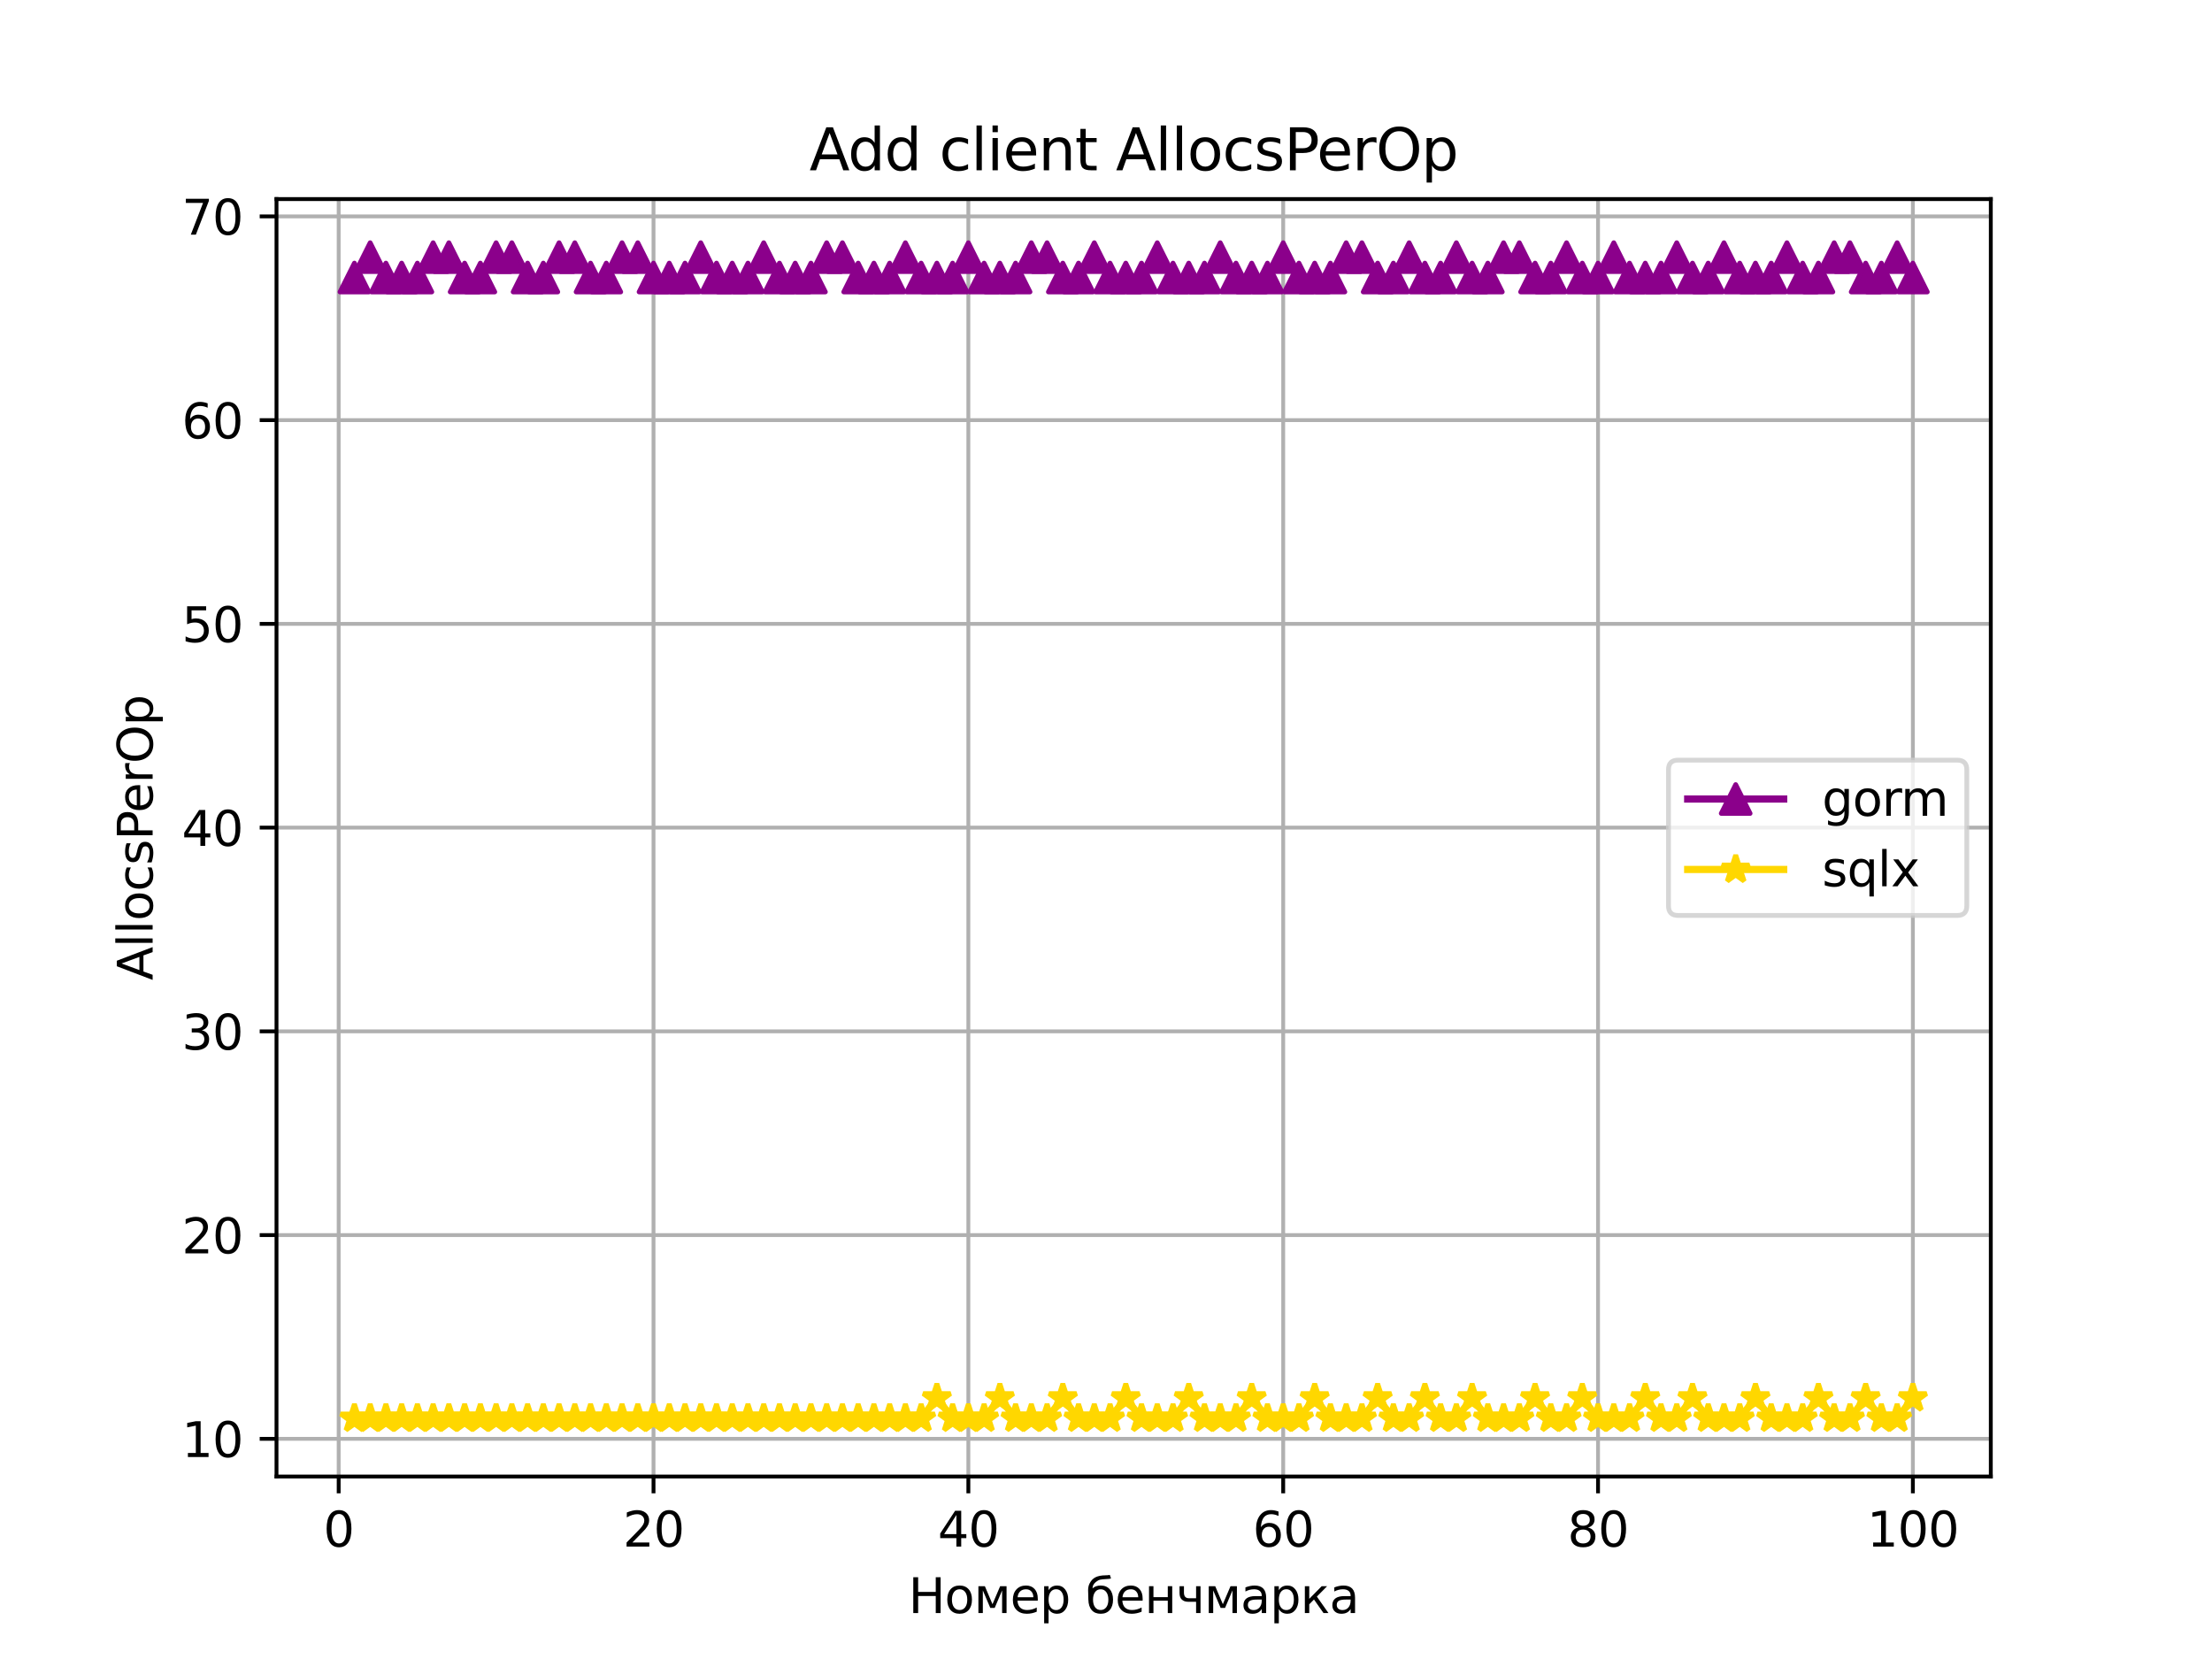 <?xml version="1.0" encoding="utf-8" standalone="no"?>
<!DOCTYPE svg PUBLIC "-//W3C//DTD SVG 1.1//EN"
  "http://www.w3.org/Graphics/SVG/1.1/DTD/svg11.dtd">
<svg xmlns:xlink="http://www.w3.org/1999/xlink" width="460.8pt" height="345.6pt" viewBox="0 0 460.8 345.6" xmlns="http://www.w3.org/2000/svg" version="1.1">
 <defs>
  <style type="text/css">*{stroke-linejoin: round; stroke-linecap: butt}</style>
 </defs>
 <g id="figure_1">
  <g id="patch_1">
   <path d="M 0 345.6 
L 460.8 345.6 
L 460.8 0 
L 0 0 
z
" style="fill: #ffffff"/>
  </g>
  <g id="axes_1">
   <g id="patch_2">
    <path d="M 57.6 307.584 
L 414.72 307.584 
L 414.72 41.472 
L 57.6 41.472 
z
" style="fill: #ffffff"/>
   </g>
   <g id="matplotlib.axis_1">
    <g id="xtick_1">
     <g id="line2d_1">
      <path d="M 70.553 307.584 
L 70.553 41.472 
" clip-path="url(#pc2f6d7ca02)" style="fill: none; stroke: #b0b0b0; stroke-width: 0.8; stroke-linecap: square"/>
     </g>
     <g id="line2d_2">
      <defs>
       <path id="m0d136463b6" d="M 0 0 
L 0 3.5 
" style="stroke: #000000; stroke-width: 0.8"/>
      </defs>
      <g>
       <use xlink:href="#m0d136463b6" x="70.553" y="307.584" style="stroke: #000000; stroke-width: 0.8"/>
      </g>
     </g>
     <g id="text_1">
      <!-- 0 -->
      <g transform="translate(67.372 322.182) scale(0.1 -0.1)">
       <defs>
        <path id="DejaVuSans-30" d="M 2034 4250 
Q 1547 4250 1301 3770 
Q 1056 3291 1056 2328 
Q 1056 1369 1301 889 
Q 1547 409 2034 409 
Q 2525 409 2770 889 
Q 3016 1369 3016 2328 
Q 3016 3291 2770 3770 
Q 2525 4250 2034 4250 
z
M 2034 4750 
Q 2819 4750 3233 4129 
Q 3647 3509 3647 2328 
Q 3647 1150 3233 529 
Q 2819 -91 2034 -91 
Q 1250 -91 836 529 
Q 422 1150 422 2328 
Q 422 3509 836 4129 
Q 1250 4750 2034 4750 
z
" transform="scale(0.016)"/>
       </defs>
       <use xlink:href="#DejaVuSans-30"/>
      </g>
     </g>
    </g>
    <g id="xtick_2">
     <g id="line2d_3">
      <path d="M 136.14 307.584 
L 136.14 41.472 
" clip-path="url(#pc2f6d7ca02)" style="fill: none; stroke: #b0b0b0; stroke-width: 0.8; stroke-linecap: square"/>
     </g>
     <g id="line2d_4">
      <g>
       <use xlink:href="#m0d136463b6" x="136.14" y="307.584" style="stroke: #000000; stroke-width: 0.8"/>
      </g>
     </g>
     <g id="text_2">
      <!-- 20 -->
      <g transform="translate(129.778 322.182) scale(0.1 -0.1)">
       <defs>
        <path id="DejaVuSans-32" d="M 1228 531 
L 3431 531 
L 3431 0 
L 469 0 
L 469 531 
Q 828 903 1448 1529 
Q 2069 2156 2228 2338 
Q 2531 2678 2651 2914 
Q 2772 3150 2772 3378 
Q 2772 3750 2511 3984 
Q 2250 4219 1831 4219 
Q 1534 4219 1204 4116 
Q 875 4013 500 3803 
L 500 4441 
Q 881 4594 1212 4672 
Q 1544 4750 1819 4750 
Q 2544 4750 2975 4387 
Q 3406 4025 3406 3419 
Q 3406 3131 3298 2873 
Q 3191 2616 2906 2266 
Q 2828 2175 2409 1742 
Q 1991 1309 1228 531 
z
" transform="scale(0.016)"/>
       </defs>
       <use xlink:href="#DejaVuSans-32"/>
       <use xlink:href="#DejaVuSans-30" x="63.623"/>
      </g>
     </g>
    </g>
    <g id="xtick_3">
     <g id="line2d_5">
      <path d="M 201.727 307.584 
L 201.727 41.472 
" clip-path="url(#pc2f6d7ca02)" style="fill: none; stroke: #b0b0b0; stroke-width: 0.8; stroke-linecap: square"/>
     </g>
     <g id="line2d_6">
      <g>
       <use xlink:href="#m0d136463b6" x="201.727" y="307.584" style="stroke: #000000; stroke-width: 0.8"/>
      </g>
     </g>
     <g id="text_3">
      <!-- 40 -->
      <g transform="translate(195.364 322.182) scale(0.1 -0.1)">
       <defs>
        <path id="DejaVuSans-34" d="M 2419 4116 
L 825 1625 
L 2419 1625 
L 2419 4116 
z
M 2253 4666 
L 3047 4666 
L 3047 1625 
L 3713 1625 
L 3713 1100 
L 3047 1100 
L 3047 0 
L 2419 0 
L 2419 1100 
L 313 1100 
L 313 1709 
L 2253 4666 
z
" transform="scale(0.016)"/>
       </defs>
       <use xlink:href="#DejaVuSans-34"/>
       <use xlink:href="#DejaVuSans-30" x="63.623"/>
      </g>
     </g>
    </g>
    <g id="xtick_4">
     <g id="line2d_7">
      <path d="M 267.314 307.584 
L 267.314 41.472 
" clip-path="url(#pc2f6d7ca02)" style="fill: none; stroke: #b0b0b0; stroke-width: 0.8; stroke-linecap: square"/>
     </g>
     <g id="line2d_8">
      <g>
       <use xlink:href="#m0d136463b6" x="267.314" y="307.584" style="stroke: #000000; stroke-width: 0.8"/>
      </g>
     </g>
     <g id="text_4">
      <!-- 60 -->
      <g transform="translate(260.951 322.182) scale(0.1 -0.1)">
       <defs>
        <path id="DejaVuSans-36" d="M 2113 2584 
Q 1688 2584 1439 2293 
Q 1191 2003 1191 1497 
Q 1191 994 1439 701 
Q 1688 409 2113 409 
Q 2538 409 2786 701 
Q 3034 994 3034 1497 
Q 3034 2003 2786 2293 
Q 2538 2584 2113 2584 
z
M 3366 4563 
L 3366 3988 
Q 3128 4100 2886 4159 
Q 2644 4219 2406 4219 
Q 1781 4219 1451 3797 
Q 1122 3375 1075 2522 
Q 1259 2794 1537 2939 
Q 1816 3084 2150 3084 
Q 2853 3084 3261 2657 
Q 3669 2231 3669 1497 
Q 3669 778 3244 343 
Q 2819 -91 2113 -91 
Q 1303 -91 875 529 
Q 447 1150 447 2328 
Q 447 3434 972 4092 
Q 1497 4750 2381 4750 
Q 2619 4750 2861 4703 
Q 3103 4656 3366 4563 
z
" transform="scale(0.016)"/>
       </defs>
       <use xlink:href="#DejaVuSans-36"/>
       <use xlink:href="#DejaVuSans-30" x="63.623"/>
      </g>
     </g>
    </g>
    <g id="xtick_5">
     <g id="line2d_9">
      <path d="M 332.9 307.584 
L 332.9 41.472 
" clip-path="url(#pc2f6d7ca02)" style="fill: none; stroke: #b0b0b0; stroke-width: 0.8; stroke-linecap: square"/>
     </g>
     <g id="line2d_10">
      <g>
       <use xlink:href="#m0d136463b6" x="332.9" y="307.584" style="stroke: #000000; stroke-width: 0.8"/>
      </g>
     </g>
     <g id="text_5">
      <!-- 80 -->
      <g transform="translate(326.538 322.182) scale(0.1 -0.1)">
       <defs>
        <path id="DejaVuSans-38" d="M 2034 2216 
Q 1584 2216 1326 1975 
Q 1069 1734 1069 1313 
Q 1069 891 1326 650 
Q 1584 409 2034 409 
Q 2484 409 2743 651 
Q 3003 894 3003 1313 
Q 3003 1734 2745 1975 
Q 2488 2216 2034 2216 
z
M 1403 2484 
Q 997 2584 770 2862 
Q 544 3141 544 3541 
Q 544 4100 942 4425 
Q 1341 4750 2034 4750 
Q 2731 4750 3128 4425 
Q 3525 4100 3525 3541 
Q 3525 3141 3298 2862 
Q 3072 2584 2669 2484 
Q 3125 2378 3379 2068 
Q 3634 1759 3634 1313 
Q 3634 634 3220 271 
Q 2806 -91 2034 -91 
Q 1263 -91 848 271 
Q 434 634 434 1313 
Q 434 1759 690 2068 
Q 947 2378 1403 2484 
z
M 1172 3481 
Q 1172 3119 1398 2916 
Q 1625 2713 2034 2713 
Q 2441 2713 2670 2916 
Q 2900 3119 2900 3481 
Q 2900 3844 2670 4047 
Q 2441 4250 2034 4250 
Q 1625 4250 1398 4047 
Q 1172 3844 1172 3481 
z
" transform="scale(0.016)"/>
       </defs>
       <use xlink:href="#DejaVuSans-38"/>
       <use xlink:href="#DejaVuSans-30" x="63.623"/>
      </g>
     </g>
    </g>
    <g id="xtick_6">
     <g id="line2d_11">
      <path d="M 398.487 307.584 
L 398.487 41.472 
" clip-path="url(#pc2f6d7ca02)" style="fill: none; stroke: #b0b0b0; stroke-width: 0.8; stroke-linecap: square"/>
     </g>
     <g id="line2d_12">
      <g>
       <use xlink:href="#m0d136463b6" x="398.487" y="307.584" style="stroke: #000000; stroke-width: 0.8"/>
      </g>
     </g>
     <g id="text_6">
      <!-- 100 -->
      <g transform="translate(388.944 322.182) scale(0.1 -0.1)">
       <defs>
        <path id="DejaVuSans-31" d="M 794 531 
L 1825 531 
L 1825 4091 
L 703 3866 
L 703 4441 
L 1819 4666 
L 2450 4666 
L 2450 531 
L 3481 531 
L 3481 0 
L 794 0 
L 794 531 
z
" transform="scale(0.016)"/>
       </defs>
       <use xlink:href="#DejaVuSans-31"/>
       <use xlink:href="#DejaVuSans-30" x="63.623"/>
       <use xlink:href="#DejaVuSans-30" x="127.246"/>
      </g>
     </g>
    </g>
    <g id="text_7">
     <!-- Номер бенчмарка -->
     <g transform="translate(189.251 336.031) scale(0.1 -0.1)">
      <defs>
       <path id="DejaVuSans-41d" d="M 628 4666 
L 1259 4666 
L 1259 2753 
L 3553 2753 
L 3553 4666 
L 4184 4666 
L 4184 0 
L 3553 0 
L 3553 2222 
L 1259 2222 
L 1259 0 
L 628 0 
L 628 4666 
z
" transform="scale(0.016)"/>
       <path id="DejaVuSans-43e" d="M 1959 3097 
Q 1497 3097 1228 2736 
Q 959 2375 959 1747 
Q 959 1119 1226 758 
Q 1494 397 1959 397 
Q 2419 397 2687 759 
Q 2956 1122 2956 1747 
Q 2956 2369 2687 2733 
Q 2419 3097 1959 3097 
z
M 1959 3584 
Q 2709 3584 3137 3096 
Q 3566 2609 3566 1747 
Q 3566 888 3137 398 
Q 2709 -91 1959 -91 
Q 1206 -91 779 398 
Q 353 888 353 1747 
Q 353 2609 779 3096 
Q 1206 3584 1959 3584 
z
" transform="scale(0.016)"/>
       <path id="DejaVuSans-43c" d="M 581 3500 
L 1422 3500 
L 2416 1156 
L 3413 3500 
L 4247 3500 
L 4247 0 
L 3669 0 
L 3669 2950 
L 2703 672 
L 2128 672 
L 1159 2950 
L 1159 0 
L 581 0 
L 581 3500 
z
" transform="scale(0.016)"/>
       <path id="DejaVuSans-435" d="M 3597 1894 
L 3597 1613 
L 953 1613 
Q 991 1019 1311 708 
Q 1631 397 2203 397 
Q 2534 397 2845 478 
Q 3156 559 3463 722 
L 3463 178 
Q 3153 47 2828 -22 
Q 2503 -91 2169 -91 
Q 1331 -91 842 396 
Q 353 884 353 1716 
Q 353 2575 817 3079 
Q 1281 3584 2069 3584 
Q 2775 3584 3186 3129 
Q 3597 2675 3597 1894 
z
M 3022 2063 
Q 3016 2534 2758 2815 
Q 2500 3097 2075 3097 
Q 1594 3097 1305 2825 
Q 1016 2553 972 2059 
L 3022 2063 
z
" transform="scale(0.016)"/>
       <path id="DejaVuSans-440" d="M 1159 525 
L 1159 -1331 
L 581 -1331 
L 581 3500 
L 1159 3500 
L 1159 2969 
Q 1341 3281 1617 3432 
Q 1894 3584 2278 3584 
Q 2916 3584 3314 3078 
Q 3713 2572 3713 1747 
Q 3713 922 3314 415 
Q 2916 -91 2278 -91 
Q 1894 -91 1617 61 
Q 1341 213 1159 525 
z
M 3116 1747 
Q 3116 2381 2855 2742 
Q 2594 3103 2138 3103 
Q 1681 3103 1420 2742 
Q 1159 2381 1159 1747 
Q 1159 1113 1420 752 
Q 1681 391 2138 391 
Q 2594 391 2855 752 
Q 3116 1113 3116 1747 
z
" transform="scale(0.016)"/>
       <path id="DejaVuSans-20" transform="scale(0.016)"/>
       <path id="DejaVuSans-431" d="M 1991 3584 
Q 2741 3584 3169 3096 
Q 3597 2609 3597 1747 
Q 3597 888 3169 398 
Q 2741 -91 1991 -91 
Q 1238 -91 822 384 
Q 406 859 384 1747 
L 366 2463 
Q 350 2834 350 2963 
Q 350 3463 531 3831 
Q 816 4409 1308 4659 
Q 1800 4909 2625 4916 
Q 3006 4919 3175 4972 
L 3334 4516 
Q 3181 4453 3041 4450 
L 2259 4397 
Q 1866 4369 1628 4231 
Q 1006 3866 947 3388 
L 925 3213 
Q 1331 3584 1991 3584 
z
M 1991 3097 
Q 1528 3097 1259 2736 
Q 991 2375 991 1747 
Q 991 1119 1258 758 
Q 1525 397 1991 397 
Q 2450 397 2719 759 
Q 2988 1122 2988 1747 
Q 2988 2369 2719 2733 
Q 2450 3097 1991 3097 
z
" transform="scale(0.016)"/>
       <path id="DejaVuSans-43d" d="M 581 3500 
L 1159 3500 
L 1159 2072 
L 3025 2072 
L 3025 3500 
L 3603 3500 
L 3603 0 
L 3025 0 
L 3025 1613 
L 1159 1613 
L 1159 0 
L 581 0 
L 581 3500 
z
" transform="scale(0.016)"/>
       <path id="DejaVuSans-447" d="M 2625 0 
L 2625 1472 
L 1553 1472 
Q 1075 1472 756 1769 
Q 469 2038 469 2613 
L 469 3500 
L 1044 3500 
L 1044 2666 
Q 1044 2300 1206 2116 
Q 1372 1931 1697 1931 
L 2625 1931 
L 2625 3500 
L 3200 3500 
L 3200 0 
L 2625 0 
z
" transform="scale(0.016)"/>
       <path id="DejaVuSans-430" d="M 2194 1759 
Q 1497 1759 1228 1600 
Q 959 1441 959 1056 
Q 959 750 1161 570 
Q 1363 391 1709 391 
Q 2188 391 2477 730 
Q 2766 1069 2766 1631 
L 2766 1759 
L 2194 1759 
z
M 3341 1997 
L 3341 0 
L 2766 0 
L 2766 531 
Q 2569 213 2275 61 
Q 1981 -91 1556 -91 
Q 1019 -91 701 211 
Q 384 513 384 1019 
Q 384 1609 779 1909 
Q 1175 2209 1959 2209 
L 2766 2209 
L 2766 2266 
Q 2766 2663 2505 2880 
Q 2244 3097 1772 3097 
Q 1472 3097 1187 3025 
Q 903 2953 641 2809 
L 641 3341 
Q 956 3463 1253 3523 
Q 1550 3584 1831 3584 
Q 2591 3584 2966 3190 
Q 3341 2797 3341 1997 
z
" transform="scale(0.016)"/>
       <path id="DejaVuSans-43a" d="M 581 3500 
L 1153 3500 
L 1153 1856 
L 2775 3500 
L 3481 3500 
L 2144 2147 
L 3653 0 
L 3009 0 
L 1769 1766 
L 1153 1141 
L 1153 0 
L 581 0 
L 581 3500 
z
" transform="scale(0.016)"/>
      </defs>
      <use xlink:href="#DejaVuSans-41d"/>
      <use xlink:href="#DejaVuSans-43e" x="75.195"/>
      <use xlink:href="#DejaVuSans-43c" x="136.377"/>
      <use xlink:href="#DejaVuSans-435" x="211.816"/>
      <use xlink:href="#DejaVuSans-440" x="273.34"/>
      <use xlink:href="#DejaVuSans-20" x="336.816"/>
      <use xlink:href="#DejaVuSans-431" x="368.604"/>
      <use xlink:href="#DejaVuSans-435" x="430.273"/>
      <use xlink:href="#DejaVuSans-43d" x="491.797"/>
      <use xlink:href="#DejaVuSans-447" x="557.178"/>
      <use xlink:href="#DejaVuSans-43c" x="616.26"/>
      <use xlink:href="#DejaVuSans-430" x="691.699"/>
      <use xlink:href="#DejaVuSans-440" x="752.979"/>
      <use xlink:href="#DejaVuSans-43a" x="816.455"/>
      <use xlink:href="#DejaVuSans-430" x="876.855"/>
     </g>
    </g>
   </g>
   <g id="matplotlib.axis_2">
    <g id="ytick_1">
     <g id="line2d_13">
      <path d="M 57.6 299.732 
L 414.72 299.732 
" clip-path="url(#pc2f6d7ca02)" style="fill: none; stroke: #b0b0b0; stroke-width: 0.8; stroke-linecap: square"/>
     </g>
     <g id="line2d_14">
      <defs>
       <path id="m824ea46fbf" d="M 0 0 
L -3.5 0 
" style="stroke: #000000; stroke-width: 0.8"/>
      </defs>
      <g>
       <use xlink:href="#m824ea46fbf" x="57.6" y="299.732" style="stroke: #000000; stroke-width: 0.8"/>
      </g>
     </g>
     <g id="text_8">
      <!-- 10 -->
      <g transform="translate(37.875 303.531) scale(0.1 -0.1)">
       <use xlink:href="#DejaVuSans-31"/>
       <use xlink:href="#DejaVuSans-30" x="63.623"/>
      </g>
     </g>
    </g>
    <g id="ytick_2">
     <g id="line2d_15">
      <path d="M 57.6 257.29 
L 414.72 257.29 
" clip-path="url(#pc2f6d7ca02)" style="fill: none; stroke: #b0b0b0; stroke-width: 0.8; stroke-linecap: square"/>
     </g>
     <g id="line2d_16">
      <g>
       <use xlink:href="#m824ea46fbf" x="57.6" y="257.29" style="stroke: #000000; stroke-width: 0.8"/>
      </g>
     </g>
     <g id="text_9">
      <!-- 20 -->
      <g transform="translate(37.875 261.089) scale(0.1 -0.1)">
       <use xlink:href="#DejaVuSans-32"/>
       <use xlink:href="#DejaVuSans-30" x="63.623"/>
      </g>
     </g>
    </g>
    <g id="ytick_3">
     <g id="line2d_17">
      <path d="M 57.6 214.848 
L 414.72 214.848 
" clip-path="url(#pc2f6d7ca02)" style="fill: none; stroke: #b0b0b0; stroke-width: 0.8; stroke-linecap: square"/>
     </g>
     <g id="line2d_18">
      <g>
       <use xlink:href="#m824ea46fbf" x="57.6" y="214.848" style="stroke: #000000; stroke-width: 0.8"/>
      </g>
     </g>
     <g id="text_10">
      <!-- 30 -->
      <g transform="translate(37.875 218.647) scale(0.1 -0.1)">
       <defs>
        <path id="DejaVuSans-33" d="M 2597 2516 
Q 3050 2419 3304 2112 
Q 3559 1806 3559 1356 
Q 3559 666 3084 287 
Q 2609 -91 1734 -91 
Q 1441 -91 1130 -33 
Q 819 25 488 141 
L 488 750 
Q 750 597 1062 519 
Q 1375 441 1716 441 
Q 2309 441 2620 675 
Q 2931 909 2931 1356 
Q 2931 1769 2642 2001 
Q 2353 2234 1838 2234 
L 1294 2234 
L 1294 2753 
L 1863 2753 
Q 2328 2753 2575 2939 
Q 2822 3125 2822 3475 
Q 2822 3834 2567 4026 
Q 2313 4219 1838 4219 
Q 1578 4219 1281 4162 
Q 984 4106 628 3988 
L 628 4550 
Q 988 4650 1302 4700 
Q 1616 4750 1894 4750 
Q 2613 4750 3031 4423 
Q 3450 4097 3450 3541 
Q 3450 3153 3228 2886 
Q 3006 2619 2597 2516 
z
" transform="scale(0.016)"/>
       </defs>
       <use xlink:href="#DejaVuSans-33"/>
       <use xlink:href="#DejaVuSans-30" x="63.623"/>
      </g>
     </g>
    </g>
    <g id="ytick_4">
     <g id="line2d_19">
      <path d="M 57.6 172.406 
L 414.72 172.406 
" clip-path="url(#pc2f6d7ca02)" style="fill: none; stroke: #b0b0b0; stroke-width: 0.8; stroke-linecap: square"/>
     </g>
     <g id="line2d_20">
      <g>
       <use xlink:href="#m824ea46fbf" x="57.6" y="172.406" style="stroke: #000000; stroke-width: 0.8"/>
      </g>
     </g>
     <g id="text_11">
      <!-- 40 -->
      <g transform="translate(37.875 176.205) scale(0.1 -0.1)">
       <use xlink:href="#DejaVuSans-34"/>
       <use xlink:href="#DejaVuSans-30" x="63.623"/>
      </g>
     </g>
    </g>
    <g id="ytick_5">
     <g id="line2d_21">
      <path d="M 57.6 129.964 
L 414.72 129.964 
" clip-path="url(#pc2f6d7ca02)" style="fill: none; stroke: #b0b0b0; stroke-width: 0.8; stroke-linecap: square"/>
     </g>
     <g id="line2d_22">
      <g>
       <use xlink:href="#m824ea46fbf" x="57.6" y="129.964" style="stroke: #000000; stroke-width: 0.8"/>
      </g>
     </g>
     <g id="text_12">
      <!-- 50 -->
      <g transform="translate(37.875 133.763) scale(0.1 -0.1)">
       <defs>
        <path id="DejaVuSans-35" d="M 691 4666 
L 3169 4666 
L 3169 4134 
L 1269 4134 
L 1269 2991 
Q 1406 3038 1543 3061 
Q 1681 3084 1819 3084 
Q 2600 3084 3056 2656 
Q 3513 2228 3513 1497 
Q 3513 744 3044 326 
Q 2575 -91 1722 -91 
Q 1428 -91 1123 -41 
Q 819 9 494 109 
L 494 744 
Q 775 591 1075 516 
Q 1375 441 1709 441 
Q 2250 441 2565 725 
Q 2881 1009 2881 1497 
Q 2881 1984 2565 2268 
Q 2250 2553 1709 2553 
Q 1456 2553 1204 2497 
Q 953 2441 691 2322 
L 691 4666 
z
" transform="scale(0.016)"/>
       </defs>
       <use xlink:href="#DejaVuSans-35"/>
       <use xlink:href="#DejaVuSans-30" x="63.623"/>
      </g>
     </g>
    </g>
    <g id="ytick_6">
     <g id="line2d_23">
      <path d="M 57.6 87.522 
L 414.72 87.522 
" clip-path="url(#pc2f6d7ca02)" style="fill: none; stroke: #b0b0b0; stroke-width: 0.8; stroke-linecap: square"/>
     </g>
     <g id="line2d_24">
      <g>
       <use xlink:href="#m824ea46fbf" x="57.6" y="87.522" style="stroke: #000000; stroke-width: 0.8"/>
      </g>
     </g>
     <g id="text_13">
      <!-- 60 -->
      <g transform="translate(37.875 91.321) scale(0.1 -0.1)">
       <use xlink:href="#DejaVuSans-36"/>
       <use xlink:href="#DejaVuSans-30" x="63.623"/>
      </g>
     </g>
    </g>
    <g id="ytick_7">
     <g id="line2d_25">
      <path d="M 57.6 45.08 
L 414.72 45.08 
" clip-path="url(#pc2f6d7ca02)" style="fill: none; stroke: #b0b0b0; stroke-width: 0.8; stroke-linecap: square"/>
     </g>
     <g id="line2d_26">
      <g>
       <use xlink:href="#m824ea46fbf" x="57.6" y="45.08" style="stroke: #000000; stroke-width: 0.8"/>
      </g>
     </g>
     <g id="text_14">
      <!-- 70 -->
      <g transform="translate(37.875 48.879) scale(0.1 -0.1)">
       <defs>
        <path id="DejaVuSans-37" d="M 525 4666 
L 3525 4666 
L 3525 4397 
L 1831 0 
L 1172 0 
L 2766 4134 
L 525 4134 
L 525 4666 
z
" transform="scale(0.016)"/>
       </defs>
       <use xlink:href="#DejaVuSans-37"/>
       <use xlink:href="#DejaVuSans-30" x="63.623"/>
      </g>
     </g>
    </g>
    <g id="text_15">
     <!-- AllocsPerOp -->
     <g transform="translate(31.795 204.215) rotate(-90) scale(0.1 -0.1)">
      <defs>
       <path id="DejaVuSans-41" d="M 2188 4044 
L 1331 1722 
L 3047 1722 
L 2188 4044 
z
M 1831 4666 
L 2547 4666 
L 4325 0 
L 3669 0 
L 3244 1197 
L 1141 1197 
L 716 0 
L 50 0 
L 1831 4666 
z
" transform="scale(0.016)"/>
       <path id="DejaVuSans-6c" d="M 603 4863 
L 1178 4863 
L 1178 0 
L 603 0 
L 603 4863 
z
" transform="scale(0.016)"/>
       <path id="DejaVuSans-6f" d="M 1959 3097 
Q 1497 3097 1228 2736 
Q 959 2375 959 1747 
Q 959 1119 1226 758 
Q 1494 397 1959 397 
Q 2419 397 2687 759 
Q 2956 1122 2956 1747 
Q 2956 2369 2687 2733 
Q 2419 3097 1959 3097 
z
M 1959 3584 
Q 2709 3584 3137 3096 
Q 3566 2609 3566 1747 
Q 3566 888 3137 398 
Q 2709 -91 1959 -91 
Q 1206 -91 779 398 
Q 353 888 353 1747 
Q 353 2609 779 3096 
Q 1206 3584 1959 3584 
z
" transform="scale(0.016)"/>
       <path id="DejaVuSans-63" d="M 3122 3366 
L 3122 2828 
Q 2878 2963 2633 3030 
Q 2388 3097 2138 3097 
Q 1578 3097 1268 2742 
Q 959 2388 959 1747 
Q 959 1106 1268 751 
Q 1578 397 2138 397 
Q 2388 397 2633 464 
Q 2878 531 3122 666 
L 3122 134 
Q 2881 22 2623 -34 
Q 2366 -91 2075 -91 
Q 1284 -91 818 406 
Q 353 903 353 1747 
Q 353 2603 823 3093 
Q 1294 3584 2113 3584 
Q 2378 3584 2631 3529 
Q 2884 3475 3122 3366 
z
" transform="scale(0.016)"/>
       <path id="DejaVuSans-73" d="M 2834 3397 
L 2834 2853 
Q 2591 2978 2328 3040 
Q 2066 3103 1784 3103 
Q 1356 3103 1142 2972 
Q 928 2841 928 2578 
Q 928 2378 1081 2264 
Q 1234 2150 1697 2047 
L 1894 2003 
Q 2506 1872 2764 1633 
Q 3022 1394 3022 966 
Q 3022 478 2636 193 
Q 2250 -91 1575 -91 
Q 1294 -91 989 -36 
Q 684 19 347 128 
L 347 722 
Q 666 556 975 473 
Q 1284 391 1588 391 
Q 1994 391 2212 530 
Q 2431 669 2431 922 
Q 2431 1156 2273 1281 
Q 2116 1406 1581 1522 
L 1381 1569 
Q 847 1681 609 1914 
Q 372 2147 372 2553 
Q 372 3047 722 3315 
Q 1072 3584 1716 3584 
Q 2034 3584 2315 3537 
Q 2597 3491 2834 3397 
z
" transform="scale(0.016)"/>
       <path id="DejaVuSans-50" d="M 1259 4147 
L 1259 2394 
L 2053 2394 
Q 2494 2394 2734 2622 
Q 2975 2850 2975 3272 
Q 2975 3691 2734 3919 
Q 2494 4147 2053 4147 
L 1259 4147 
z
M 628 4666 
L 2053 4666 
Q 2838 4666 3239 4311 
Q 3641 3956 3641 3272 
Q 3641 2581 3239 2228 
Q 2838 1875 2053 1875 
L 1259 1875 
L 1259 0 
L 628 0 
L 628 4666 
z
" transform="scale(0.016)"/>
       <path id="DejaVuSans-65" d="M 3597 1894 
L 3597 1613 
L 953 1613 
Q 991 1019 1311 708 
Q 1631 397 2203 397 
Q 2534 397 2845 478 
Q 3156 559 3463 722 
L 3463 178 
Q 3153 47 2828 -22 
Q 2503 -91 2169 -91 
Q 1331 -91 842 396 
Q 353 884 353 1716 
Q 353 2575 817 3079 
Q 1281 3584 2069 3584 
Q 2775 3584 3186 3129 
Q 3597 2675 3597 1894 
z
M 3022 2063 
Q 3016 2534 2758 2815 
Q 2500 3097 2075 3097 
Q 1594 3097 1305 2825 
Q 1016 2553 972 2059 
L 3022 2063 
z
" transform="scale(0.016)"/>
       <path id="DejaVuSans-72" d="M 2631 2963 
Q 2534 3019 2420 3045 
Q 2306 3072 2169 3072 
Q 1681 3072 1420 2755 
Q 1159 2438 1159 1844 
L 1159 0 
L 581 0 
L 581 3500 
L 1159 3500 
L 1159 2956 
Q 1341 3275 1631 3429 
Q 1922 3584 2338 3584 
Q 2397 3584 2469 3576 
Q 2541 3569 2628 3553 
L 2631 2963 
z
" transform="scale(0.016)"/>
       <path id="DejaVuSans-4f" d="M 2522 4238 
Q 1834 4238 1429 3725 
Q 1025 3213 1025 2328 
Q 1025 1447 1429 934 
Q 1834 422 2522 422 
Q 3209 422 3611 934 
Q 4013 1447 4013 2328 
Q 4013 3213 3611 3725 
Q 3209 4238 2522 4238 
z
M 2522 4750 
Q 3503 4750 4090 4092 
Q 4678 3434 4678 2328 
Q 4678 1225 4090 567 
Q 3503 -91 2522 -91 
Q 1538 -91 948 565 
Q 359 1222 359 2328 
Q 359 3434 948 4092 
Q 1538 4750 2522 4750 
z
" transform="scale(0.016)"/>
       <path id="DejaVuSans-70" d="M 1159 525 
L 1159 -1331 
L 581 -1331 
L 581 3500 
L 1159 3500 
L 1159 2969 
Q 1341 3281 1617 3432 
Q 1894 3584 2278 3584 
Q 2916 3584 3314 3078 
Q 3713 2572 3713 1747 
Q 3713 922 3314 415 
Q 2916 -91 2278 -91 
Q 1894 -91 1617 61 
Q 1341 213 1159 525 
z
M 3116 1747 
Q 3116 2381 2855 2742 
Q 2594 3103 2138 3103 
Q 1681 3103 1420 2742 
Q 1159 2381 1159 1747 
Q 1159 1113 1420 752 
Q 1681 391 2138 391 
Q 2594 391 2855 752 
Q 3116 1113 3116 1747 
z
" transform="scale(0.016)"/>
      </defs>
      <use xlink:href="#DejaVuSans-41"/>
      <use xlink:href="#DejaVuSans-6c" x="68.408"/>
      <use xlink:href="#DejaVuSans-6c" x="96.191"/>
      <use xlink:href="#DejaVuSans-6f" x="123.975"/>
      <use xlink:href="#DejaVuSans-63" x="185.156"/>
      <use xlink:href="#DejaVuSans-73" x="240.137"/>
      <use xlink:href="#DejaVuSans-50" x="292.236"/>
      <use xlink:href="#DejaVuSans-65" x="348.914"/>
      <use xlink:href="#DejaVuSans-72" x="410.438"/>
      <use xlink:href="#DejaVuSans-4f" x="451.551"/>
      <use xlink:href="#DejaVuSans-70" x="530.262"/>
     </g>
    </g>
   </g>
   <g id="line2d_27">
    <path d="M 73.833 57.812 
L 77.112 53.568 
L 80.391 57.812 
L 83.671 57.812 
L 86.95 57.812 
L 90.229 53.568 
L 93.509 53.568 
L 96.788 57.812 
L 100.067 57.812 
L 103.347 53.568 
L 106.626 53.568 
L 109.905 57.812 
L 113.185 57.812 
L 116.464 53.568 
L 119.743 53.568 
L 123.023 57.812 
L 126.302 57.812 
L 129.581 53.568 
L 132.861 53.568 
L 136.14 57.812 
L 139.42 57.812 
L 142.699 57.812 
L 145.978 53.568 
L 149.258 57.812 
L 152.537 57.812 
L 155.816 57.812 
L 159.096 53.568 
L 162.375 57.812 
L 165.654 57.812 
L 168.934 57.812 
L 172.213 53.568 
L 175.492 53.568 
L 178.772 57.812 
L 182.051 57.812 
L 185.33 57.812 
L 188.61 53.568 
L 191.889 57.812 
L 195.168 57.812 
L 198.448 57.812 
L 201.727 53.568 
L 205.006 57.812 
L 208.286 57.812 
L 211.565 57.812 
L 214.844 53.568 
L 218.124 53.568 
L 221.403 57.812 
L 224.682 57.812 
L 227.962 53.568 
L 231.241 57.812 
L 234.52 57.812 
L 237.8 57.812 
L 241.079 53.568 
L 244.358 57.812 
L 247.638 57.812 
L 250.917 57.812 
L 254.196 53.568 
L 257.476 57.812 
L 260.755 57.812 
L 264.034 57.812 
L 267.314 53.568 
L 270.593 57.812 
L 273.872 57.812 
L 277.152 57.812 
L 280.431 53.568 
L 283.71 53.568 
L 286.99 57.812 
L 290.269 57.812 
L 293.548 53.568 
L 296.828 57.812 
L 300.107 57.812 
L 303.386 53.568 
L 306.666 57.812 
L 309.945 57.812 
L 313.224 53.568 
L 316.504 53.568 
L 319.783 57.812 
L 323.062 57.812 
L 326.342 53.568 
L 329.621 57.812 
L 332.9 57.812 
L 336.18 53.568 
L 339.459 57.812 
L 342.739 57.812 
L 346.018 57.812 
L 349.297 53.568 
L 352.577 57.812 
L 355.856 57.812 
L 359.135 53.568 
L 362.415 57.812 
L 365.694 57.812 
L 368.973 57.812 
L 372.253 53.568 
L 375.532 57.812 
L 378.811 57.812 
L 382.091 53.568 
L 385.37 53.568 
L 388.649 57.812 
L 391.929 57.812 
L 395.208 53.568 
L 398.487 57.812 
" clip-path="url(#pc2f6d7ca02)" style="fill: none; stroke: #8b008b; stroke-width: 1.5; stroke-linecap: square"/>
    <defs>
     <path id="m16e0549484" d="M 0 -3 
L -3 3 
L 3 3 
z
" style="stroke: #8b008b; stroke-linejoin: miter"/>
    </defs>
    <g clip-path="url(#pc2f6d7ca02)">
     <use xlink:href="#m16e0549484" x="73.833" y="57.812" style="fill: #8b008b; stroke: #8b008b; stroke-linejoin: miter"/>
     <use xlink:href="#m16e0549484" x="77.112" y="53.568" style="fill: #8b008b; stroke: #8b008b; stroke-linejoin: miter"/>
     <use xlink:href="#m16e0549484" x="80.391" y="57.812" style="fill: #8b008b; stroke: #8b008b; stroke-linejoin: miter"/>
     <use xlink:href="#m16e0549484" x="83.671" y="57.812" style="fill: #8b008b; stroke: #8b008b; stroke-linejoin: miter"/>
     <use xlink:href="#m16e0549484" x="86.95" y="57.812" style="fill: #8b008b; stroke: #8b008b; stroke-linejoin: miter"/>
     <use xlink:href="#m16e0549484" x="90.229" y="53.568" style="fill: #8b008b; stroke: #8b008b; stroke-linejoin: miter"/>
     <use xlink:href="#m16e0549484" x="93.509" y="53.568" style="fill: #8b008b; stroke: #8b008b; stroke-linejoin: miter"/>
     <use xlink:href="#m16e0549484" x="96.788" y="57.812" style="fill: #8b008b; stroke: #8b008b; stroke-linejoin: miter"/>
     <use xlink:href="#m16e0549484" x="100.067" y="57.812" style="fill: #8b008b; stroke: #8b008b; stroke-linejoin: miter"/>
     <use xlink:href="#m16e0549484" x="103.347" y="53.568" style="fill: #8b008b; stroke: #8b008b; stroke-linejoin: miter"/>
     <use xlink:href="#m16e0549484" x="106.626" y="53.568" style="fill: #8b008b; stroke: #8b008b; stroke-linejoin: miter"/>
     <use xlink:href="#m16e0549484" x="109.905" y="57.812" style="fill: #8b008b; stroke: #8b008b; stroke-linejoin: miter"/>
     <use xlink:href="#m16e0549484" x="113.185" y="57.812" style="fill: #8b008b; stroke: #8b008b; stroke-linejoin: miter"/>
     <use xlink:href="#m16e0549484" x="116.464" y="53.568" style="fill: #8b008b; stroke: #8b008b; stroke-linejoin: miter"/>
     <use xlink:href="#m16e0549484" x="119.743" y="53.568" style="fill: #8b008b; stroke: #8b008b; stroke-linejoin: miter"/>
     <use xlink:href="#m16e0549484" x="123.023" y="57.812" style="fill: #8b008b; stroke: #8b008b; stroke-linejoin: miter"/>
     <use xlink:href="#m16e0549484" x="126.302" y="57.812" style="fill: #8b008b; stroke: #8b008b; stroke-linejoin: miter"/>
     <use xlink:href="#m16e0549484" x="129.581" y="53.568" style="fill: #8b008b; stroke: #8b008b; stroke-linejoin: miter"/>
     <use xlink:href="#m16e0549484" x="132.861" y="53.568" style="fill: #8b008b; stroke: #8b008b; stroke-linejoin: miter"/>
     <use xlink:href="#m16e0549484" x="136.14" y="57.812" style="fill: #8b008b; stroke: #8b008b; stroke-linejoin: miter"/>
     <use xlink:href="#m16e0549484" x="139.42" y="57.812" style="fill: #8b008b; stroke: #8b008b; stroke-linejoin: miter"/>
     <use xlink:href="#m16e0549484" x="142.699" y="57.812" style="fill: #8b008b; stroke: #8b008b; stroke-linejoin: miter"/>
     <use xlink:href="#m16e0549484" x="145.978" y="53.568" style="fill: #8b008b; stroke: #8b008b; stroke-linejoin: miter"/>
     <use xlink:href="#m16e0549484" x="149.258" y="57.812" style="fill: #8b008b; stroke: #8b008b; stroke-linejoin: miter"/>
     <use xlink:href="#m16e0549484" x="152.537" y="57.812" style="fill: #8b008b; stroke: #8b008b; stroke-linejoin: miter"/>
     <use xlink:href="#m16e0549484" x="155.816" y="57.812" style="fill: #8b008b; stroke: #8b008b; stroke-linejoin: miter"/>
     <use xlink:href="#m16e0549484" x="159.096" y="53.568" style="fill: #8b008b; stroke: #8b008b; stroke-linejoin: miter"/>
     <use xlink:href="#m16e0549484" x="162.375" y="57.812" style="fill: #8b008b; stroke: #8b008b; stroke-linejoin: miter"/>
     <use xlink:href="#m16e0549484" x="165.654" y="57.812" style="fill: #8b008b; stroke: #8b008b; stroke-linejoin: miter"/>
     <use xlink:href="#m16e0549484" x="168.934" y="57.812" style="fill: #8b008b; stroke: #8b008b; stroke-linejoin: miter"/>
     <use xlink:href="#m16e0549484" x="172.213" y="53.568" style="fill: #8b008b; stroke: #8b008b; stroke-linejoin: miter"/>
     <use xlink:href="#m16e0549484" x="175.492" y="53.568" style="fill: #8b008b; stroke: #8b008b; stroke-linejoin: miter"/>
     <use xlink:href="#m16e0549484" x="178.772" y="57.812" style="fill: #8b008b; stroke: #8b008b; stroke-linejoin: miter"/>
     <use xlink:href="#m16e0549484" x="182.051" y="57.812" style="fill: #8b008b; stroke: #8b008b; stroke-linejoin: miter"/>
     <use xlink:href="#m16e0549484" x="185.33" y="57.812" style="fill: #8b008b; stroke: #8b008b; stroke-linejoin: miter"/>
     <use xlink:href="#m16e0549484" x="188.61" y="53.568" style="fill: #8b008b; stroke: #8b008b; stroke-linejoin: miter"/>
     <use xlink:href="#m16e0549484" x="191.889" y="57.812" style="fill: #8b008b; stroke: #8b008b; stroke-linejoin: miter"/>
     <use xlink:href="#m16e0549484" x="195.168" y="57.812" style="fill: #8b008b; stroke: #8b008b; stroke-linejoin: miter"/>
     <use xlink:href="#m16e0549484" x="198.448" y="57.812" style="fill: #8b008b; stroke: #8b008b; stroke-linejoin: miter"/>
     <use xlink:href="#m16e0549484" x="201.727" y="53.568" style="fill: #8b008b; stroke: #8b008b; stroke-linejoin: miter"/>
     <use xlink:href="#m16e0549484" x="205.006" y="57.812" style="fill: #8b008b; stroke: #8b008b; stroke-linejoin: miter"/>
     <use xlink:href="#m16e0549484" x="208.286" y="57.812" style="fill: #8b008b; stroke: #8b008b; stroke-linejoin: miter"/>
     <use xlink:href="#m16e0549484" x="211.565" y="57.812" style="fill: #8b008b; stroke: #8b008b; stroke-linejoin: miter"/>
     <use xlink:href="#m16e0549484" x="214.844" y="53.568" style="fill: #8b008b; stroke: #8b008b; stroke-linejoin: miter"/>
     <use xlink:href="#m16e0549484" x="218.124" y="53.568" style="fill: #8b008b; stroke: #8b008b; stroke-linejoin: miter"/>
     <use xlink:href="#m16e0549484" x="221.403" y="57.812" style="fill: #8b008b; stroke: #8b008b; stroke-linejoin: miter"/>
     <use xlink:href="#m16e0549484" x="224.682" y="57.812" style="fill: #8b008b; stroke: #8b008b; stroke-linejoin: miter"/>
     <use xlink:href="#m16e0549484" x="227.962" y="53.568" style="fill: #8b008b; stroke: #8b008b; stroke-linejoin: miter"/>
     <use xlink:href="#m16e0549484" x="231.241" y="57.812" style="fill: #8b008b; stroke: #8b008b; stroke-linejoin: miter"/>
     <use xlink:href="#m16e0549484" x="234.52" y="57.812" style="fill: #8b008b; stroke: #8b008b; stroke-linejoin: miter"/>
     <use xlink:href="#m16e0549484" x="237.8" y="57.812" style="fill: #8b008b; stroke: #8b008b; stroke-linejoin: miter"/>
     <use xlink:href="#m16e0549484" x="241.079" y="53.568" style="fill: #8b008b; stroke: #8b008b; stroke-linejoin: miter"/>
     <use xlink:href="#m16e0549484" x="244.358" y="57.812" style="fill: #8b008b; stroke: #8b008b; stroke-linejoin: miter"/>
     <use xlink:href="#m16e0549484" x="247.638" y="57.812" style="fill: #8b008b; stroke: #8b008b; stroke-linejoin: miter"/>
     <use xlink:href="#m16e0549484" x="250.917" y="57.812" style="fill: #8b008b; stroke: #8b008b; stroke-linejoin: miter"/>
     <use xlink:href="#m16e0549484" x="254.196" y="53.568" style="fill: #8b008b; stroke: #8b008b; stroke-linejoin: miter"/>
     <use xlink:href="#m16e0549484" x="257.476" y="57.812" style="fill: #8b008b; stroke: #8b008b; stroke-linejoin: miter"/>
     <use xlink:href="#m16e0549484" x="260.755" y="57.812" style="fill: #8b008b; stroke: #8b008b; stroke-linejoin: miter"/>
     <use xlink:href="#m16e0549484" x="264.034" y="57.812" style="fill: #8b008b; stroke: #8b008b; stroke-linejoin: miter"/>
     <use xlink:href="#m16e0549484" x="267.314" y="53.568" style="fill: #8b008b; stroke: #8b008b; stroke-linejoin: miter"/>
     <use xlink:href="#m16e0549484" x="270.593" y="57.812" style="fill: #8b008b; stroke: #8b008b; stroke-linejoin: miter"/>
     <use xlink:href="#m16e0549484" x="273.872" y="57.812" style="fill: #8b008b; stroke: #8b008b; stroke-linejoin: miter"/>
     <use xlink:href="#m16e0549484" x="277.152" y="57.812" style="fill: #8b008b; stroke: #8b008b; stroke-linejoin: miter"/>
     <use xlink:href="#m16e0549484" x="280.431" y="53.568" style="fill: #8b008b; stroke: #8b008b; stroke-linejoin: miter"/>
     <use xlink:href="#m16e0549484" x="283.71" y="53.568" style="fill: #8b008b; stroke: #8b008b; stroke-linejoin: miter"/>
     <use xlink:href="#m16e0549484" x="286.99" y="57.812" style="fill: #8b008b; stroke: #8b008b; stroke-linejoin: miter"/>
     <use xlink:href="#m16e0549484" x="290.269" y="57.812" style="fill: #8b008b; stroke: #8b008b; stroke-linejoin: miter"/>
     <use xlink:href="#m16e0549484" x="293.548" y="53.568" style="fill: #8b008b; stroke: #8b008b; stroke-linejoin: miter"/>
     <use xlink:href="#m16e0549484" x="296.828" y="57.812" style="fill: #8b008b; stroke: #8b008b; stroke-linejoin: miter"/>
     <use xlink:href="#m16e0549484" x="300.107" y="57.812" style="fill: #8b008b; stroke: #8b008b; stroke-linejoin: miter"/>
     <use xlink:href="#m16e0549484" x="303.386" y="53.568" style="fill: #8b008b; stroke: #8b008b; stroke-linejoin: miter"/>
     <use xlink:href="#m16e0549484" x="306.666" y="57.812" style="fill: #8b008b; stroke: #8b008b; stroke-linejoin: miter"/>
     <use xlink:href="#m16e0549484" x="309.945" y="57.812" style="fill: #8b008b; stroke: #8b008b; stroke-linejoin: miter"/>
     <use xlink:href="#m16e0549484" x="313.224" y="53.568" style="fill: #8b008b; stroke: #8b008b; stroke-linejoin: miter"/>
     <use xlink:href="#m16e0549484" x="316.504" y="53.568" style="fill: #8b008b; stroke: #8b008b; stroke-linejoin: miter"/>
     <use xlink:href="#m16e0549484" x="319.783" y="57.812" style="fill: #8b008b; stroke: #8b008b; stroke-linejoin: miter"/>
     <use xlink:href="#m16e0549484" x="323.062" y="57.812" style="fill: #8b008b; stroke: #8b008b; stroke-linejoin: miter"/>
     <use xlink:href="#m16e0549484" x="326.342" y="53.568" style="fill: #8b008b; stroke: #8b008b; stroke-linejoin: miter"/>
     <use xlink:href="#m16e0549484" x="329.621" y="57.812" style="fill: #8b008b; stroke: #8b008b; stroke-linejoin: miter"/>
     <use xlink:href="#m16e0549484" x="332.9" y="57.812" style="fill: #8b008b; stroke: #8b008b; stroke-linejoin: miter"/>
     <use xlink:href="#m16e0549484" x="336.18" y="53.568" style="fill: #8b008b; stroke: #8b008b; stroke-linejoin: miter"/>
     <use xlink:href="#m16e0549484" x="339.459" y="57.812" style="fill: #8b008b; stroke: #8b008b; stroke-linejoin: miter"/>
     <use xlink:href="#m16e0549484" x="342.739" y="57.812" style="fill: #8b008b; stroke: #8b008b; stroke-linejoin: miter"/>
     <use xlink:href="#m16e0549484" x="346.018" y="57.812" style="fill: #8b008b; stroke: #8b008b; stroke-linejoin: miter"/>
     <use xlink:href="#m16e0549484" x="349.297" y="53.568" style="fill: #8b008b; stroke: #8b008b; stroke-linejoin: miter"/>
     <use xlink:href="#m16e0549484" x="352.577" y="57.812" style="fill: #8b008b; stroke: #8b008b; stroke-linejoin: miter"/>
     <use xlink:href="#m16e0549484" x="355.856" y="57.812" style="fill: #8b008b; stroke: #8b008b; stroke-linejoin: miter"/>
     <use xlink:href="#m16e0549484" x="359.135" y="53.568" style="fill: #8b008b; stroke: #8b008b; stroke-linejoin: miter"/>
     <use xlink:href="#m16e0549484" x="362.415" y="57.812" style="fill: #8b008b; stroke: #8b008b; stroke-linejoin: miter"/>
     <use xlink:href="#m16e0549484" x="365.694" y="57.812" style="fill: #8b008b; stroke: #8b008b; stroke-linejoin: miter"/>
     <use xlink:href="#m16e0549484" x="368.973" y="57.812" style="fill: #8b008b; stroke: #8b008b; stroke-linejoin: miter"/>
     <use xlink:href="#m16e0549484" x="372.253" y="53.568" style="fill: #8b008b; stroke: #8b008b; stroke-linejoin: miter"/>
     <use xlink:href="#m16e0549484" x="375.532" y="57.812" style="fill: #8b008b; stroke: #8b008b; stroke-linejoin: miter"/>
     <use xlink:href="#m16e0549484" x="378.811" y="57.812" style="fill: #8b008b; stroke: #8b008b; stroke-linejoin: miter"/>
     <use xlink:href="#m16e0549484" x="382.091" y="53.568" style="fill: #8b008b; stroke: #8b008b; stroke-linejoin: miter"/>
     <use xlink:href="#m16e0549484" x="385.37" y="53.568" style="fill: #8b008b; stroke: #8b008b; stroke-linejoin: miter"/>
     <use xlink:href="#m16e0549484" x="388.649" y="57.812" style="fill: #8b008b; stroke: #8b008b; stroke-linejoin: miter"/>
     <use xlink:href="#m16e0549484" x="391.929" y="57.812" style="fill: #8b008b; stroke: #8b008b; stroke-linejoin: miter"/>
     <use xlink:href="#m16e0549484" x="395.208" y="53.568" style="fill: #8b008b; stroke: #8b008b; stroke-linejoin: miter"/>
     <use xlink:href="#m16e0549484" x="398.487" y="57.812" style="fill: #8b008b; stroke: #8b008b; stroke-linejoin: miter"/>
    </g>
   </g>
   <g id="line2d_28">
    <path d="M 73.833 295.488 
L 77.112 295.488 
L 80.391 295.488 
L 83.671 295.488 
L 86.95 295.488 
L 90.229 295.488 
L 93.509 295.488 
L 96.788 295.488 
L 100.067 295.488 
L 103.347 295.488 
L 106.626 295.488 
L 109.905 295.488 
L 113.185 295.488 
L 116.464 295.488 
L 119.743 295.488 
L 123.023 295.488 
L 126.302 295.488 
L 129.581 295.488 
L 132.861 295.488 
L 136.14 295.488 
L 139.42 295.488 
L 142.699 295.488 
L 145.978 295.488 
L 149.258 295.488 
L 152.537 295.488 
L 155.816 295.488 
L 159.096 295.488 
L 162.375 295.488 
L 165.654 295.488 
L 168.934 295.488 
L 172.213 295.488 
L 175.492 295.488 
L 178.772 295.488 
L 182.051 295.488 
L 185.33 295.488 
L 188.61 295.488 
L 191.889 295.488 
L 195.168 291.244 
L 198.448 295.488 
L 201.727 295.488 
L 205.006 295.488 
L 208.286 291.244 
L 211.565 295.488 
L 214.844 295.488 
L 218.124 295.488 
L 221.403 291.244 
L 224.682 295.488 
L 227.962 295.488 
L 231.241 295.488 
L 234.52 291.244 
L 237.8 295.488 
L 241.079 295.488 
L 244.358 295.488 
L 247.638 291.244 
L 250.917 295.488 
L 254.196 295.488 
L 257.476 295.488 
L 260.755 291.244 
L 264.034 295.488 
L 267.314 295.488 
L 270.593 295.488 
L 273.872 291.244 
L 277.152 295.488 
L 280.431 295.488 
L 283.71 295.488 
L 286.99 291.244 
L 290.269 295.488 
L 293.548 295.488 
L 296.828 291.244 
L 300.107 295.488 
L 303.386 295.488 
L 306.666 291.244 
L 309.945 295.488 
L 313.224 295.488 
L 316.504 295.488 
L 319.783 291.244 
L 323.062 295.488 
L 326.342 295.488 
L 329.621 291.244 
L 332.9 295.488 
L 336.18 295.488 
L 339.459 295.488 
L 342.739 291.244 
L 346.018 295.488 
L 349.297 295.488 
L 352.577 291.244 
L 355.856 295.488 
L 359.135 295.488 
L 362.415 295.488 
L 365.694 291.244 
L 368.973 295.488 
L 372.253 295.488 
L 375.532 295.488 
L 378.811 291.244 
L 382.091 295.488 
L 385.37 295.488 
L 388.649 291.244 
L 391.929 295.488 
L 395.208 295.488 
L 398.487 291.244 
" clip-path="url(#pc2f6d7ca02)" style="fill: none; stroke: #ffd700; stroke-width: 1.5; stroke-linecap: square"/>
    <defs>
     <path id="m855dcb343a" d="M 0 -3 
L -0.674 -0.927 
L -2.853 -0.927 
L -1.09 0.354 
L -1.763 2.427 
L -0 1.146 
L 1.763 2.427 
L 1.09 0.354 
L 2.853 -0.927 
L 0.674 -0.927 
z
" style="stroke: #ffd700; stroke-linejoin: bevel"/>
    </defs>
    <g clip-path="url(#pc2f6d7ca02)">
     <use xlink:href="#m855dcb343a" x="73.833" y="295.488" style="fill: #ffd700; stroke: #ffd700; stroke-linejoin: bevel"/>
     <use xlink:href="#m855dcb343a" x="77.112" y="295.488" style="fill: #ffd700; stroke: #ffd700; stroke-linejoin: bevel"/>
     <use xlink:href="#m855dcb343a" x="80.391" y="295.488" style="fill: #ffd700; stroke: #ffd700; stroke-linejoin: bevel"/>
     <use xlink:href="#m855dcb343a" x="83.671" y="295.488" style="fill: #ffd700; stroke: #ffd700; stroke-linejoin: bevel"/>
     <use xlink:href="#m855dcb343a" x="86.95" y="295.488" style="fill: #ffd700; stroke: #ffd700; stroke-linejoin: bevel"/>
     <use xlink:href="#m855dcb343a" x="90.229" y="295.488" style="fill: #ffd700; stroke: #ffd700; stroke-linejoin: bevel"/>
     <use xlink:href="#m855dcb343a" x="93.509" y="295.488" style="fill: #ffd700; stroke: #ffd700; stroke-linejoin: bevel"/>
     <use xlink:href="#m855dcb343a" x="96.788" y="295.488" style="fill: #ffd700; stroke: #ffd700; stroke-linejoin: bevel"/>
     <use xlink:href="#m855dcb343a" x="100.067" y="295.488" style="fill: #ffd700; stroke: #ffd700; stroke-linejoin: bevel"/>
     <use xlink:href="#m855dcb343a" x="103.347" y="295.488" style="fill: #ffd700; stroke: #ffd700; stroke-linejoin: bevel"/>
     <use xlink:href="#m855dcb343a" x="106.626" y="295.488" style="fill: #ffd700; stroke: #ffd700; stroke-linejoin: bevel"/>
     <use xlink:href="#m855dcb343a" x="109.905" y="295.488" style="fill: #ffd700; stroke: #ffd700; stroke-linejoin: bevel"/>
     <use xlink:href="#m855dcb343a" x="113.185" y="295.488" style="fill: #ffd700; stroke: #ffd700; stroke-linejoin: bevel"/>
     <use xlink:href="#m855dcb343a" x="116.464" y="295.488" style="fill: #ffd700; stroke: #ffd700; stroke-linejoin: bevel"/>
     <use xlink:href="#m855dcb343a" x="119.743" y="295.488" style="fill: #ffd700; stroke: #ffd700; stroke-linejoin: bevel"/>
     <use xlink:href="#m855dcb343a" x="123.023" y="295.488" style="fill: #ffd700; stroke: #ffd700; stroke-linejoin: bevel"/>
     <use xlink:href="#m855dcb343a" x="126.302" y="295.488" style="fill: #ffd700; stroke: #ffd700; stroke-linejoin: bevel"/>
     <use xlink:href="#m855dcb343a" x="129.581" y="295.488" style="fill: #ffd700; stroke: #ffd700; stroke-linejoin: bevel"/>
     <use xlink:href="#m855dcb343a" x="132.861" y="295.488" style="fill: #ffd700; stroke: #ffd700; stroke-linejoin: bevel"/>
     <use xlink:href="#m855dcb343a" x="136.14" y="295.488" style="fill: #ffd700; stroke: #ffd700; stroke-linejoin: bevel"/>
     <use xlink:href="#m855dcb343a" x="139.42" y="295.488" style="fill: #ffd700; stroke: #ffd700; stroke-linejoin: bevel"/>
     <use xlink:href="#m855dcb343a" x="142.699" y="295.488" style="fill: #ffd700; stroke: #ffd700; stroke-linejoin: bevel"/>
     <use xlink:href="#m855dcb343a" x="145.978" y="295.488" style="fill: #ffd700; stroke: #ffd700; stroke-linejoin: bevel"/>
     <use xlink:href="#m855dcb343a" x="149.258" y="295.488" style="fill: #ffd700; stroke: #ffd700; stroke-linejoin: bevel"/>
     <use xlink:href="#m855dcb343a" x="152.537" y="295.488" style="fill: #ffd700; stroke: #ffd700; stroke-linejoin: bevel"/>
     <use xlink:href="#m855dcb343a" x="155.816" y="295.488" style="fill: #ffd700; stroke: #ffd700; stroke-linejoin: bevel"/>
     <use xlink:href="#m855dcb343a" x="159.096" y="295.488" style="fill: #ffd700; stroke: #ffd700; stroke-linejoin: bevel"/>
     <use xlink:href="#m855dcb343a" x="162.375" y="295.488" style="fill: #ffd700; stroke: #ffd700; stroke-linejoin: bevel"/>
     <use xlink:href="#m855dcb343a" x="165.654" y="295.488" style="fill: #ffd700; stroke: #ffd700; stroke-linejoin: bevel"/>
     <use xlink:href="#m855dcb343a" x="168.934" y="295.488" style="fill: #ffd700; stroke: #ffd700; stroke-linejoin: bevel"/>
     <use xlink:href="#m855dcb343a" x="172.213" y="295.488" style="fill: #ffd700; stroke: #ffd700; stroke-linejoin: bevel"/>
     <use xlink:href="#m855dcb343a" x="175.492" y="295.488" style="fill: #ffd700; stroke: #ffd700; stroke-linejoin: bevel"/>
     <use xlink:href="#m855dcb343a" x="178.772" y="295.488" style="fill: #ffd700; stroke: #ffd700; stroke-linejoin: bevel"/>
     <use xlink:href="#m855dcb343a" x="182.051" y="295.488" style="fill: #ffd700; stroke: #ffd700; stroke-linejoin: bevel"/>
     <use xlink:href="#m855dcb343a" x="185.33" y="295.488" style="fill: #ffd700; stroke: #ffd700; stroke-linejoin: bevel"/>
     <use xlink:href="#m855dcb343a" x="188.61" y="295.488" style="fill: #ffd700; stroke: #ffd700; stroke-linejoin: bevel"/>
     <use xlink:href="#m855dcb343a" x="191.889" y="295.488" style="fill: #ffd700; stroke: #ffd700; stroke-linejoin: bevel"/>
     <use xlink:href="#m855dcb343a" x="195.168" y="291.244" style="fill: #ffd700; stroke: #ffd700; stroke-linejoin: bevel"/>
     <use xlink:href="#m855dcb343a" x="198.448" y="295.488" style="fill: #ffd700; stroke: #ffd700; stroke-linejoin: bevel"/>
     <use xlink:href="#m855dcb343a" x="201.727" y="295.488" style="fill: #ffd700; stroke: #ffd700; stroke-linejoin: bevel"/>
     <use xlink:href="#m855dcb343a" x="205.006" y="295.488" style="fill: #ffd700; stroke: #ffd700; stroke-linejoin: bevel"/>
     <use xlink:href="#m855dcb343a" x="208.286" y="291.244" style="fill: #ffd700; stroke: #ffd700; stroke-linejoin: bevel"/>
     <use xlink:href="#m855dcb343a" x="211.565" y="295.488" style="fill: #ffd700; stroke: #ffd700; stroke-linejoin: bevel"/>
     <use xlink:href="#m855dcb343a" x="214.844" y="295.488" style="fill: #ffd700; stroke: #ffd700; stroke-linejoin: bevel"/>
     <use xlink:href="#m855dcb343a" x="218.124" y="295.488" style="fill: #ffd700; stroke: #ffd700; stroke-linejoin: bevel"/>
     <use xlink:href="#m855dcb343a" x="221.403" y="291.244" style="fill: #ffd700; stroke: #ffd700; stroke-linejoin: bevel"/>
     <use xlink:href="#m855dcb343a" x="224.682" y="295.488" style="fill: #ffd700; stroke: #ffd700; stroke-linejoin: bevel"/>
     <use xlink:href="#m855dcb343a" x="227.962" y="295.488" style="fill: #ffd700; stroke: #ffd700; stroke-linejoin: bevel"/>
     <use xlink:href="#m855dcb343a" x="231.241" y="295.488" style="fill: #ffd700; stroke: #ffd700; stroke-linejoin: bevel"/>
     <use xlink:href="#m855dcb343a" x="234.52" y="291.244" style="fill: #ffd700; stroke: #ffd700; stroke-linejoin: bevel"/>
     <use xlink:href="#m855dcb343a" x="237.8" y="295.488" style="fill: #ffd700; stroke: #ffd700; stroke-linejoin: bevel"/>
     <use xlink:href="#m855dcb343a" x="241.079" y="295.488" style="fill: #ffd700; stroke: #ffd700; stroke-linejoin: bevel"/>
     <use xlink:href="#m855dcb343a" x="244.358" y="295.488" style="fill: #ffd700; stroke: #ffd700; stroke-linejoin: bevel"/>
     <use xlink:href="#m855dcb343a" x="247.638" y="291.244" style="fill: #ffd700; stroke: #ffd700; stroke-linejoin: bevel"/>
     <use xlink:href="#m855dcb343a" x="250.917" y="295.488" style="fill: #ffd700; stroke: #ffd700; stroke-linejoin: bevel"/>
     <use xlink:href="#m855dcb343a" x="254.196" y="295.488" style="fill: #ffd700; stroke: #ffd700; stroke-linejoin: bevel"/>
     <use xlink:href="#m855dcb343a" x="257.476" y="295.488" style="fill: #ffd700; stroke: #ffd700; stroke-linejoin: bevel"/>
     <use xlink:href="#m855dcb343a" x="260.755" y="291.244" style="fill: #ffd700; stroke: #ffd700; stroke-linejoin: bevel"/>
     <use xlink:href="#m855dcb343a" x="264.034" y="295.488" style="fill: #ffd700; stroke: #ffd700; stroke-linejoin: bevel"/>
     <use xlink:href="#m855dcb343a" x="267.314" y="295.488" style="fill: #ffd700; stroke: #ffd700; stroke-linejoin: bevel"/>
     <use xlink:href="#m855dcb343a" x="270.593" y="295.488" style="fill: #ffd700; stroke: #ffd700; stroke-linejoin: bevel"/>
     <use xlink:href="#m855dcb343a" x="273.872" y="291.244" style="fill: #ffd700; stroke: #ffd700; stroke-linejoin: bevel"/>
     <use xlink:href="#m855dcb343a" x="277.152" y="295.488" style="fill: #ffd700; stroke: #ffd700; stroke-linejoin: bevel"/>
     <use xlink:href="#m855dcb343a" x="280.431" y="295.488" style="fill: #ffd700; stroke: #ffd700; stroke-linejoin: bevel"/>
     <use xlink:href="#m855dcb343a" x="283.71" y="295.488" style="fill: #ffd700; stroke: #ffd700; stroke-linejoin: bevel"/>
     <use xlink:href="#m855dcb343a" x="286.99" y="291.244" style="fill: #ffd700; stroke: #ffd700; stroke-linejoin: bevel"/>
     <use xlink:href="#m855dcb343a" x="290.269" y="295.488" style="fill: #ffd700; stroke: #ffd700; stroke-linejoin: bevel"/>
     <use xlink:href="#m855dcb343a" x="293.548" y="295.488" style="fill: #ffd700; stroke: #ffd700; stroke-linejoin: bevel"/>
     <use xlink:href="#m855dcb343a" x="296.828" y="291.244" style="fill: #ffd700; stroke: #ffd700; stroke-linejoin: bevel"/>
     <use xlink:href="#m855dcb343a" x="300.107" y="295.488" style="fill: #ffd700; stroke: #ffd700; stroke-linejoin: bevel"/>
     <use xlink:href="#m855dcb343a" x="303.386" y="295.488" style="fill: #ffd700; stroke: #ffd700; stroke-linejoin: bevel"/>
     <use xlink:href="#m855dcb343a" x="306.666" y="291.244" style="fill: #ffd700; stroke: #ffd700; stroke-linejoin: bevel"/>
     <use xlink:href="#m855dcb343a" x="309.945" y="295.488" style="fill: #ffd700; stroke: #ffd700; stroke-linejoin: bevel"/>
     <use xlink:href="#m855dcb343a" x="313.224" y="295.488" style="fill: #ffd700; stroke: #ffd700; stroke-linejoin: bevel"/>
     <use xlink:href="#m855dcb343a" x="316.504" y="295.488" style="fill: #ffd700; stroke: #ffd700; stroke-linejoin: bevel"/>
     <use xlink:href="#m855dcb343a" x="319.783" y="291.244" style="fill: #ffd700; stroke: #ffd700; stroke-linejoin: bevel"/>
     <use xlink:href="#m855dcb343a" x="323.062" y="295.488" style="fill: #ffd700; stroke: #ffd700; stroke-linejoin: bevel"/>
     <use xlink:href="#m855dcb343a" x="326.342" y="295.488" style="fill: #ffd700; stroke: #ffd700; stroke-linejoin: bevel"/>
     <use xlink:href="#m855dcb343a" x="329.621" y="291.244" style="fill: #ffd700; stroke: #ffd700; stroke-linejoin: bevel"/>
     <use xlink:href="#m855dcb343a" x="332.9" y="295.488" style="fill: #ffd700; stroke: #ffd700; stroke-linejoin: bevel"/>
     <use xlink:href="#m855dcb343a" x="336.18" y="295.488" style="fill: #ffd700; stroke: #ffd700; stroke-linejoin: bevel"/>
     <use xlink:href="#m855dcb343a" x="339.459" y="295.488" style="fill: #ffd700; stroke: #ffd700; stroke-linejoin: bevel"/>
     <use xlink:href="#m855dcb343a" x="342.739" y="291.244" style="fill: #ffd700; stroke: #ffd700; stroke-linejoin: bevel"/>
     <use xlink:href="#m855dcb343a" x="346.018" y="295.488" style="fill: #ffd700; stroke: #ffd700; stroke-linejoin: bevel"/>
     <use xlink:href="#m855dcb343a" x="349.297" y="295.488" style="fill: #ffd700; stroke: #ffd700; stroke-linejoin: bevel"/>
     <use xlink:href="#m855dcb343a" x="352.577" y="291.244" style="fill: #ffd700; stroke: #ffd700; stroke-linejoin: bevel"/>
     <use xlink:href="#m855dcb343a" x="355.856" y="295.488" style="fill: #ffd700; stroke: #ffd700; stroke-linejoin: bevel"/>
     <use xlink:href="#m855dcb343a" x="359.135" y="295.488" style="fill: #ffd700; stroke: #ffd700; stroke-linejoin: bevel"/>
     <use xlink:href="#m855dcb343a" x="362.415" y="295.488" style="fill: #ffd700; stroke: #ffd700; stroke-linejoin: bevel"/>
     <use xlink:href="#m855dcb343a" x="365.694" y="291.244" style="fill: #ffd700; stroke: #ffd700; stroke-linejoin: bevel"/>
     <use xlink:href="#m855dcb343a" x="368.973" y="295.488" style="fill: #ffd700; stroke: #ffd700; stroke-linejoin: bevel"/>
     <use xlink:href="#m855dcb343a" x="372.253" y="295.488" style="fill: #ffd700; stroke: #ffd700; stroke-linejoin: bevel"/>
     <use xlink:href="#m855dcb343a" x="375.532" y="295.488" style="fill: #ffd700; stroke: #ffd700; stroke-linejoin: bevel"/>
     <use xlink:href="#m855dcb343a" x="378.811" y="291.244" style="fill: #ffd700; stroke: #ffd700; stroke-linejoin: bevel"/>
     <use xlink:href="#m855dcb343a" x="382.091" y="295.488" style="fill: #ffd700; stroke: #ffd700; stroke-linejoin: bevel"/>
     <use xlink:href="#m855dcb343a" x="385.37" y="295.488" style="fill: #ffd700; stroke: #ffd700; stroke-linejoin: bevel"/>
     <use xlink:href="#m855dcb343a" x="388.649" y="291.244" style="fill: #ffd700; stroke: #ffd700; stroke-linejoin: bevel"/>
     <use xlink:href="#m855dcb343a" x="391.929" y="295.488" style="fill: #ffd700; stroke: #ffd700; stroke-linejoin: bevel"/>
     <use xlink:href="#m855dcb343a" x="395.208" y="295.488" style="fill: #ffd700; stroke: #ffd700; stroke-linejoin: bevel"/>
     <use xlink:href="#m855dcb343a" x="398.487" y="291.244" style="fill: #ffd700; stroke: #ffd700; stroke-linejoin: bevel"/>
    </g>
   </g>
   <g id="patch_3">
    <path d="M 57.6 307.584 
L 57.6 41.472 
" style="fill: none; stroke: #000000; stroke-width: 0.8; stroke-linejoin: miter; stroke-linecap: square"/>
   </g>
   <g id="patch_4">
    <path d="M 414.72 307.584 
L 414.72 41.472 
" style="fill: none; stroke: #000000; stroke-width: 0.8; stroke-linejoin: miter; stroke-linecap: square"/>
   </g>
   <g id="patch_5">
    <path d="M 57.6 307.584 
L 414.72 307.584 
" style="fill: none; stroke: #000000; stroke-width: 0.8; stroke-linejoin: miter; stroke-linecap: square"/>
   </g>
   <g id="patch_6">
    <path d="M 57.6 41.472 
L 414.72 41.472 
" style="fill: none; stroke: #000000; stroke-width: 0.8; stroke-linejoin: miter; stroke-linecap: square"/>
   </g>
   <g id="text_16">
    <!-- Add client AllocsPerOp -->
    <g transform="translate(168.624 35.472) scale(0.12 -0.12)">
     <defs>
      <path id="DejaVuSans-64" d="M 2906 2969 
L 2906 4863 
L 3481 4863 
L 3481 0 
L 2906 0 
L 2906 525 
Q 2725 213 2448 61 
Q 2172 -91 1784 -91 
Q 1150 -91 751 415 
Q 353 922 353 1747 
Q 353 2572 751 3078 
Q 1150 3584 1784 3584 
Q 2172 3584 2448 3432 
Q 2725 3281 2906 2969 
z
M 947 1747 
Q 947 1113 1208 752 
Q 1469 391 1925 391 
Q 2381 391 2643 752 
Q 2906 1113 2906 1747 
Q 2906 2381 2643 2742 
Q 2381 3103 1925 3103 
Q 1469 3103 1208 2742 
Q 947 2381 947 1747 
z
" transform="scale(0.016)"/>
      <path id="DejaVuSans-69" d="M 603 3500 
L 1178 3500 
L 1178 0 
L 603 0 
L 603 3500 
z
M 603 4863 
L 1178 4863 
L 1178 4134 
L 603 4134 
L 603 4863 
z
" transform="scale(0.016)"/>
      <path id="DejaVuSans-6e" d="M 3513 2113 
L 3513 0 
L 2938 0 
L 2938 2094 
Q 2938 2591 2744 2837 
Q 2550 3084 2163 3084 
Q 1697 3084 1428 2787 
Q 1159 2491 1159 1978 
L 1159 0 
L 581 0 
L 581 3500 
L 1159 3500 
L 1159 2956 
Q 1366 3272 1645 3428 
Q 1925 3584 2291 3584 
Q 2894 3584 3203 3211 
Q 3513 2838 3513 2113 
z
" transform="scale(0.016)"/>
      <path id="DejaVuSans-74" d="M 1172 4494 
L 1172 3500 
L 2356 3500 
L 2356 3053 
L 1172 3053 
L 1172 1153 
Q 1172 725 1289 603 
Q 1406 481 1766 481 
L 2356 481 
L 2356 0 
L 1766 0 
Q 1100 0 847 248 
Q 594 497 594 1153 
L 594 3053 
L 172 3053 
L 172 3500 
L 594 3500 
L 594 4494 
L 1172 4494 
z
" transform="scale(0.016)"/>
     </defs>
     <use xlink:href="#DejaVuSans-41"/>
     <use xlink:href="#DejaVuSans-64" x="66.658"/>
     <use xlink:href="#DejaVuSans-64" x="130.135"/>
     <use xlink:href="#DejaVuSans-20" x="193.611"/>
     <use xlink:href="#DejaVuSans-63" x="225.398"/>
     <use xlink:href="#DejaVuSans-6c" x="280.379"/>
     <use xlink:href="#DejaVuSans-69" x="308.162"/>
     <use xlink:href="#DejaVuSans-65" x="335.945"/>
     <use xlink:href="#DejaVuSans-6e" x="397.469"/>
     <use xlink:href="#DejaVuSans-74" x="460.848"/>
     <use xlink:href="#DejaVuSans-20" x="500.057"/>
     <use xlink:href="#DejaVuSans-41" x="531.844"/>
     <use xlink:href="#DejaVuSans-6c" x="600.252"/>
     <use xlink:href="#DejaVuSans-6c" x="628.035"/>
     <use xlink:href="#DejaVuSans-6f" x="655.818"/>
     <use xlink:href="#DejaVuSans-63" x="717"/>
     <use xlink:href="#DejaVuSans-73" x="771.98"/>
     <use xlink:href="#DejaVuSans-50" x="824.08"/>
     <use xlink:href="#DejaVuSans-65" x="880.758"/>
     <use xlink:href="#DejaVuSans-72" x="942.281"/>
     <use xlink:href="#DejaVuSans-4f" x="983.395"/>
     <use xlink:href="#DejaVuSans-70" x="1062.105"/>
    </g>
   </g>
   <g id="legend_1">
    <g id="patch_7">
     <path d="M 349.576 190.706 
L 407.72 190.706 
Q 409.72 190.706 409.72 188.706 
L 409.72 160.35 
Q 409.72 158.35 407.72 158.35 
L 349.576 158.35 
Q 347.576 158.35 347.576 160.35 
L 347.576 188.706 
Q 347.576 190.706 349.576 190.706 
z
" style="fill: #ffffff; opacity: 0.8; stroke: #cccccc; stroke-linejoin: miter"/>
    </g>
    <g id="line2d_29">
     <path d="M 351.576 166.448 
L 361.576 166.448 
L 371.576 166.448 
" style="fill: none; stroke: #8b008b; stroke-width: 1.5; stroke-linecap: square"/>
     <g>
      <use xlink:href="#m16e0549484" x="361.576" y="166.448" style="fill: #8b008b; stroke: #8b008b; stroke-linejoin: miter"/>
     </g>
    </g>
    <g id="text_17">
     <!-- gorm -->
     <g transform="translate(379.576 169.948) scale(0.1 -0.1)">
      <defs>
       <path id="DejaVuSans-67" d="M 2906 1791 
Q 2906 2416 2648 2759 
Q 2391 3103 1925 3103 
Q 1463 3103 1205 2759 
Q 947 2416 947 1791 
Q 947 1169 1205 825 
Q 1463 481 1925 481 
Q 2391 481 2648 825 
Q 2906 1169 2906 1791 
z
M 3481 434 
Q 3481 -459 3084 -895 
Q 2688 -1331 1869 -1331 
Q 1566 -1331 1297 -1286 
Q 1028 -1241 775 -1147 
L 775 -588 
Q 1028 -725 1275 -790 
Q 1522 -856 1778 -856 
Q 2344 -856 2625 -561 
Q 2906 -266 2906 331 
L 2906 616 
Q 2728 306 2450 153 
Q 2172 0 1784 0 
Q 1141 0 747 490 
Q 353 981 353 1791 
Q 353 2603 747 3093 
Q 1141 3584 1784 3584 
Q 2172 3584 2450 3431 
Q 2728 3278 2906 2969 
L 2906 3500 
L 3481 3500 
L 3481 434 
z
" transform="scale(0.016)"/>
       <path id="DejaVuSans-6d" d="M 3328 2828 
Q 3544 3216 3844 3400 
Q 4144 3584 4550 3584 
Q 5097 3584 5394 3201 
Q 5691 2819 5691 2113 
L 5691 0 
L 5113 0 
L 5113 2094 
Q 5113 2597 4934 2840 
Q 4756 3084 4391 3084 
Q 3944 3084 3684 2787 
Q 3425 2491 3425 1978 
L 3425 0 
L 2847 0 
L 2847 2094 
Q 2847 2600 2669 2842 
Q 2491 3084 2119 3084 
Q 1678 3084 1418 2786 
Q 1159 2488 1159 1978 
L 1159 0 
L 581 0 
L 581 3500 
L 1159 3500 
L 1159 2956 
Q 1356 3278 1631 3431 
Q 1906 3584 2284 3584 
Q 2666 3584 2933 3390 
Q 3200 3197 3328 2828 
z
" transform="scale(0.016)"/>
      </defs>
      <use xlink:href="#DejaVuSans-67"/>
      <use xlink:href="#DejaVuSans-6f" x="63.477"/>
      <use xlink:href="#DejaVuSans-72" x="124.658"/>
      <use xlink:href="#DejaVuSans-6d" x="164.021"/>
     </g>
    </g>
    <g id="line2d_30">
     <path d="M 351.576 181.126 
L 361.576 181.126 
L 371.576 181.126 
" style="fill: none; stroke: #ffd700; stroke-width: 1.5; stroke-linecap: square"/>
     <g>
      <use xlink:href="#m855dcb343a" x="361.576" y="181.126" style="fill: #ffd700; stroke: #ffd700; stroke-linejoin: bevel"/>
     </g>
    </g>
    <g id="text_18">
     <!-- sqlx -->
     <g transform="translate(379.576 184.626) scale(0.1 -0.1)">
      <defs>
       <path id="DejaVuSans-71" d="M 947 1747 
Q 947 1113 1208 752 
Q 1469 391 1925 391 
Q 2381 391 2643 752 
Q 2906 1113 2906 1747 
Q 2906 2381 2643 2742 
Q 2381 3103 1925 3103 
Q 1469 3103 1208 2742 
Q 947 2381 947 1747 
z
M 2906 525 
Q 2725 213 2448 61 
Q 2172 -91 1784 -91 
Q 1150 -91 751 415 
Q 353 922 353 1747 
Q 353 2572 751 3078 
Q 1150 3584 1784 3584 
Q 2172 3584 2448 3432 
Q 2725 3281 2906 2969 
L 2906 3500 
L 3481 3500 
L 3481 -1331 
L 2906 -1331 
L 2906 525 
z
" transform="scale(0.016)"/>
       <path id="DejaVuSans-78" d="M 3513 3500 
L 2247 1797 
L 3578 0 
L 2900 0 
L 1881 1375 
L 863 0 
L 184 0 
L 1544 1831 
L 300 3500 
L 978 3500 
L 1906 2253 
L 2834 3500 
L 3513 3500 
z
" transform="scale(0.016)"/>
      </defs>
      <use xlink:href="#DejaVuSans-73"/>
      <use xlink:href="#DejaVuSans-71" x="52.1"/>
      <use xlink:href="#DejaVuSans-6c" x="115.576"/>
      <use xlink:href="#DejaVuSans-78" x="143.359"/>
     </g>
    </g>
   </g>
  </g>
 </g>
 <defs>
  <clipPath id="pc2f6d7ca02">
   <rect x="57.6" y="41.472" width="357.12" height="266.112"/>
  </clipPath>
 </defs>
</svg>
